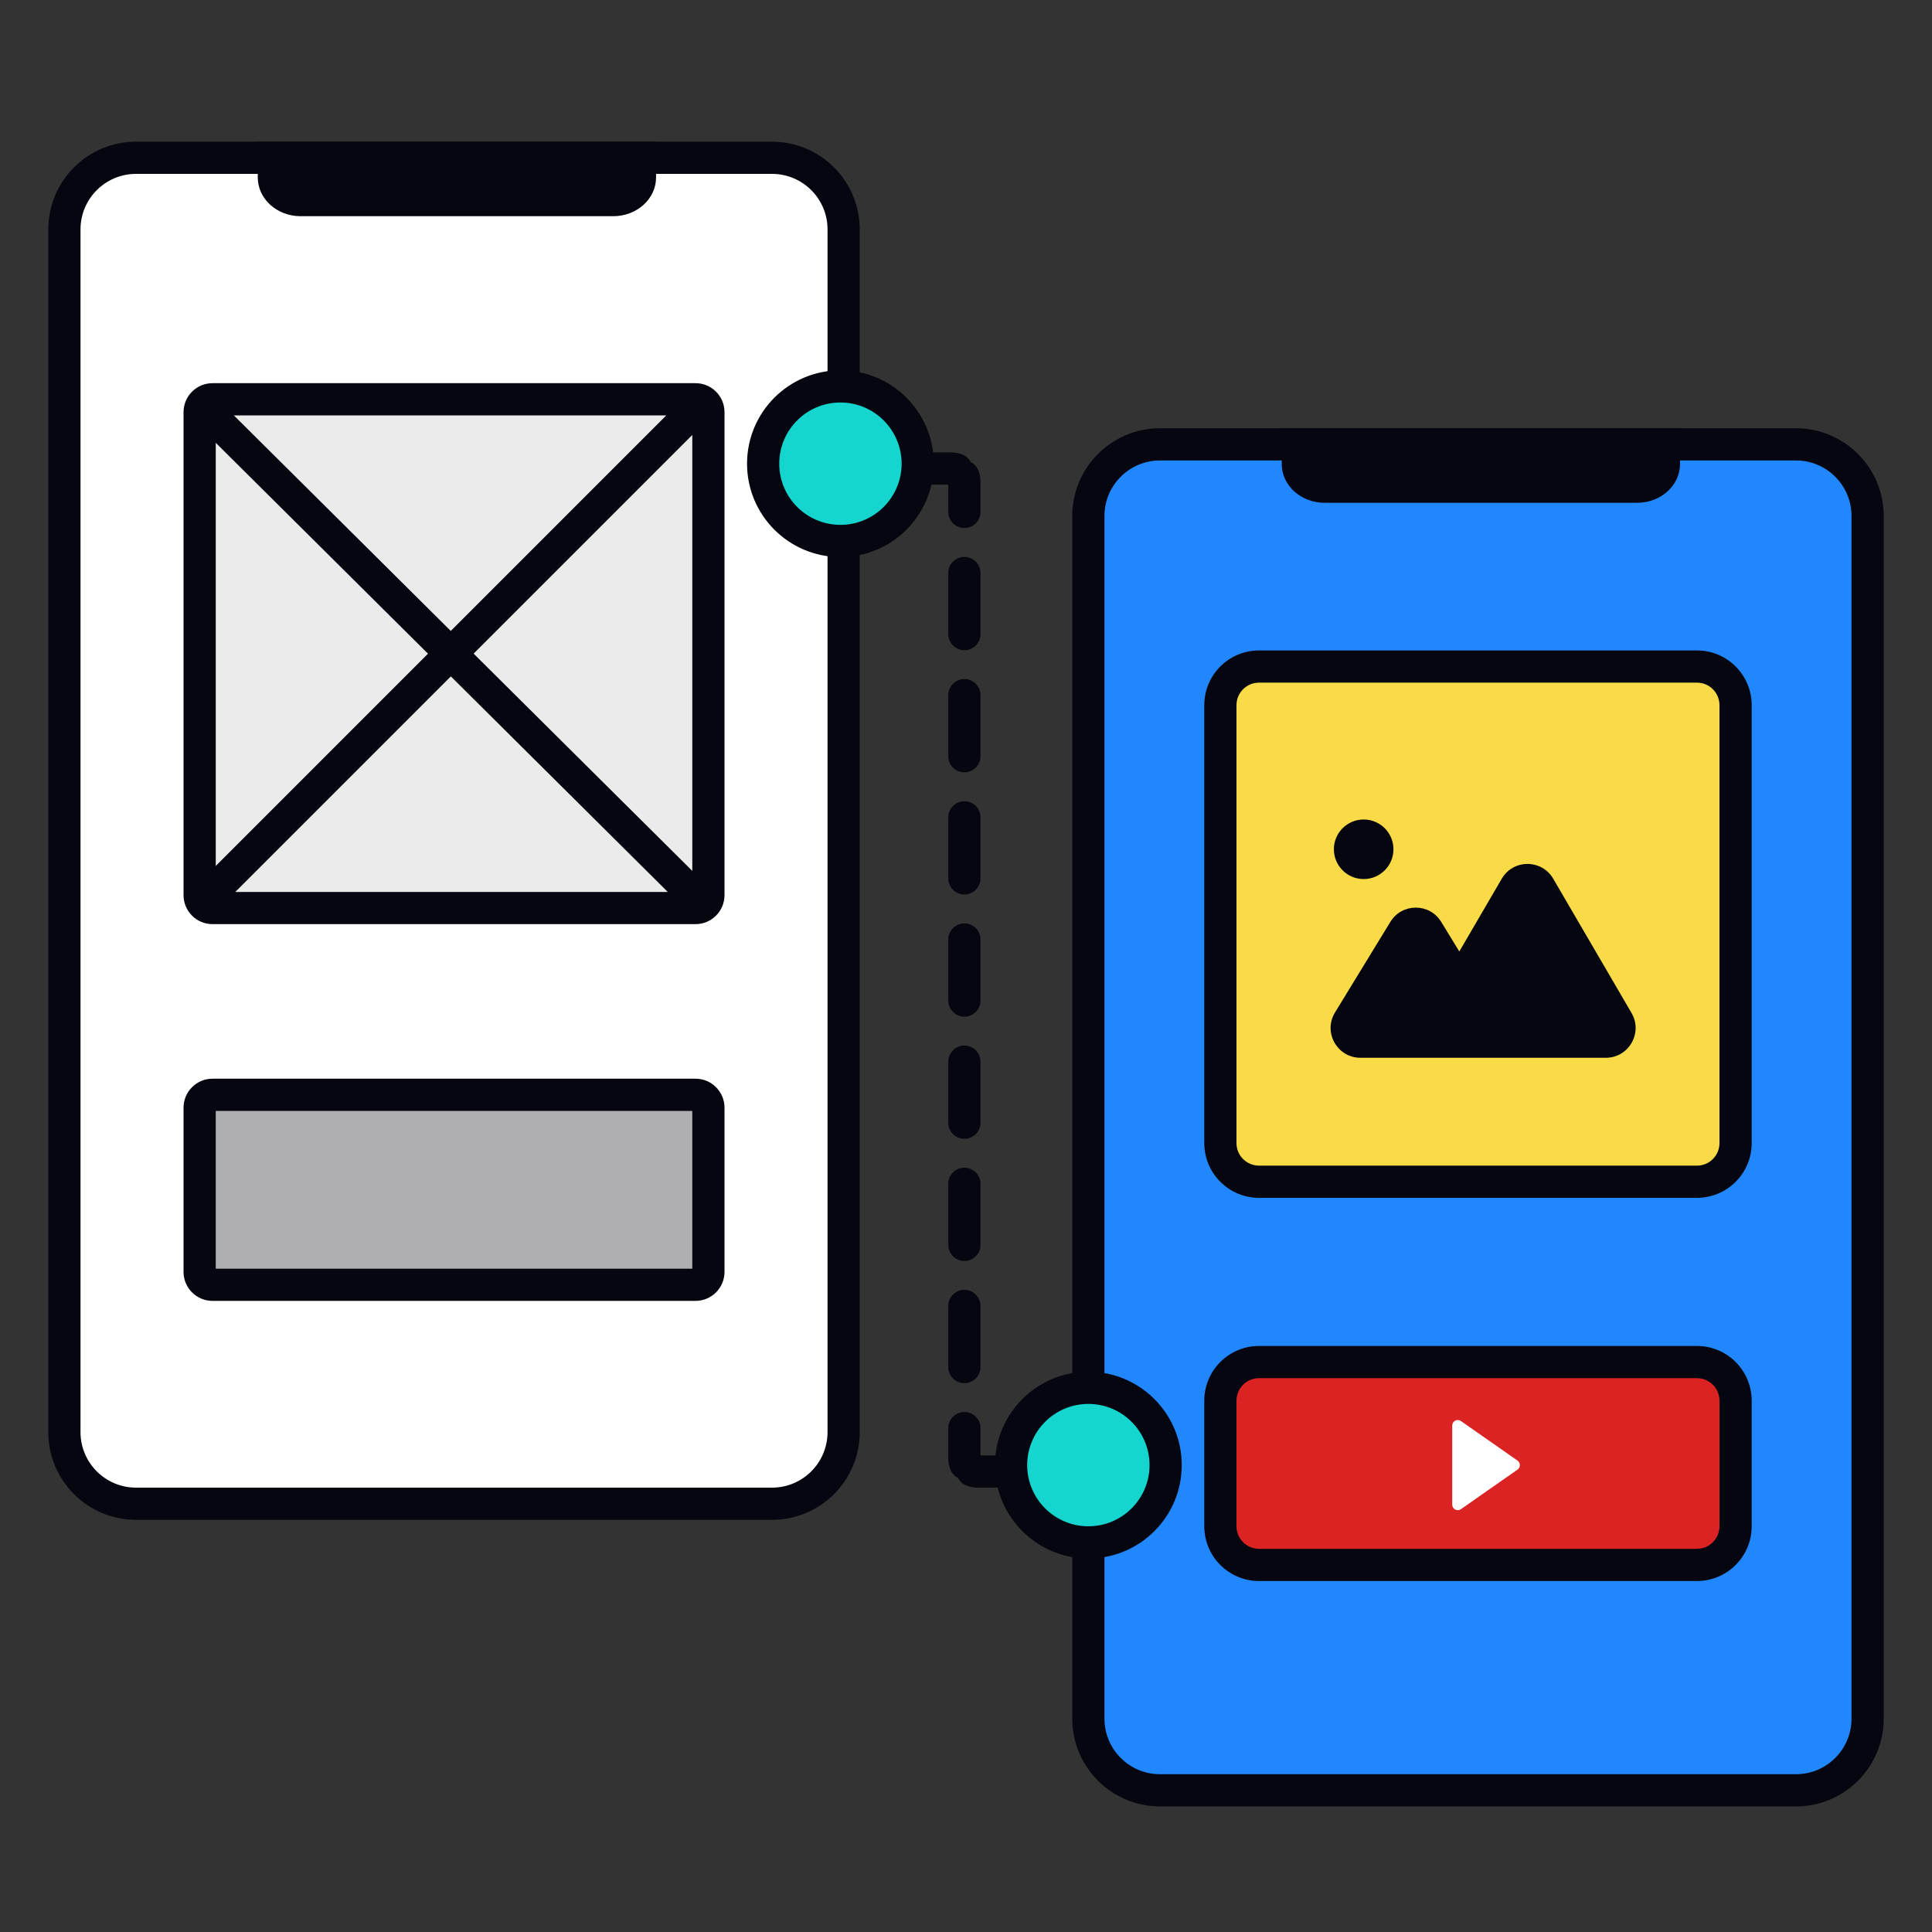 <svg width="600" height="600" viewBox="0 0 600 600" fill="none" xmlns="http://www.w3.org/2000/svg">
<rect x="0" y="0" width="600" height="600" fill="#333333" stroke="none"/>
<path d="M338 160.251C338 147.962 347.962 138 360.251 138H557.749C570.038 138 580 147.962 580 160.251V533.749C580 546.038 570.038 556 557.749 556H360.251C347.962 556 338 546.038 338 533.749V160.251Z" fill="#2187FF"/>
<path fill-rule="evenodd" clip-rule="evenodd" d="M333 160.251C333 145.201 345.201 133 360.251 133H557.749C572.799 133 585 145.201 585 160.251V533.749C585 548.799 572.799 561 557.749 561H360.251C345.201 561 333 548.799 333 533.749V160.251ZM360.251 143C350.724 143 343 150.724 343 160.251V533.749C343 543.276 350.724 551 360.251 551H557.749C567.276 551 575 543.276 575 533.749V160.251C575 150.724 567.276 143 557.749 143H360.251Z" fill="#05060F"/>
<path d="M398.053 133H521.747V144.105C521.747 150.753 515.795 156.143 508.453 156.143H411.346C404.004 156.143 398.053 150.753 398.053 144.105V133Z" fill="#05060F"/>
<path d="M379 219C379 212.373 384.373 207 391 207H527C533.627 207 539 212.373 539 219V355C539 361.627 533.627 367 527 367H391C384.373 367 379 361.627 379 355V219Z" fill="#F8DB46"/>
<path fill-rule="evenodd" clip-rule="evenodd" d="M374 219C374 209.611 381.611 202 391 202H527C536.389 202 544 209.611 544 219V355C544 364.389 536.389 372 527 372H391C381.611 372 374 364.389 374 355V219ZM391 212C387.134 212 384 215.134 384 219V355C384 358.866 387.134 362 391 362H527C530.866 362 534 358.866 534 355V219C534 215.134 530.866 212 527 212H391Z" fill="#05060F"/>
<path d="M432.75 263.75C432.75 268.859 428.609 273 423.5 273C418.392 273 414.25 268.859 414.25 263.75C414.25 258.641 418.392 254.5 423.5 254.5C428.609 254.5 432.75 258.641 432.75 263.75Z" fill="#05060F"/>
<path fill-rule="evenodd" clip-rule="evenodd" d="M482.366 272.893C478.797 266.774 469.956 266.774 466.386 272.893L453.201 295.497L447.578 286.296C443.971 280.394 435.399 280.394 431.792 286.296L414.601 314.427C410.834 320.59 415.27 328.5 422.494 328.5L451.25 328.5L498.699 328.5C505.838 328.5 510.286 320.756 506.689 314.589L482.366 272.893Z" fill="#05060F"/>
<path d="M379 437C379 430.373 384.373 425 391 425H527C533.627 425 539 430.373 539 437V472C539 478.627 533.627 484 527 484H391C384.373 484 379 478.627 379 472V437Z" fill="#DB2323"/>
<path fill-rule="evenodd" clip-rule="evenodd" d="M453.673 468.709L471.234 456.429C472.255 455.749 472.255 454.251 471.234 453.571L453.673 441.291C452.53 440.53 451 441.349 451 442.72V467.28C451 468.651 452.53 469.47 453.673 468.709Z" fill="white"/>
<path fill-rule="evenodd" clip-rule="evenodd" d="M374 435C374 425.611 381.611 418 391 418H527C536.389 418 544 425.611 544 435V474C544 483.389 536.389 491 527 491H391C381.611 491 374 483.389 374 474V435ZM391 428C387.134 428 384 431.134 384 435V474C384 477.866 387.134 481 391 481H527C530.866 481 534 477.866 534 474V435C534 431.134 530.866 428 527 428H391Z" fill="#05060F"/>
<path d="M20 71.251C20 58.962 29.962 49 42.251 49H239.749C252.038 49 262 58.962 262 71.251V444.749C262 457.038 252.038 467 239.749 467H42.251C29.962 467 20 457.038 20 444.749V71.251Z" fill="white"/>
<path fill-rule="evenodd" clip-rule="evenodd" d="M15 71.251C15 56.201 27.201 44 42.251 44H239.749C254.799 44 267 56.201 267 71.251V444.749C267 459.799 254.799 472 239.749 472H42.251C27.201 472 15 459.799 15 444.749V71.251ZM42.251 54C32.724 54 25 61.724 25 71.251V444.749C25 454.276 32.724 462 42.251 462H239.749C249.276 462 257 454.276 257 444.749V71.251C257 61.724 249.276 54 239.749 54H42.251Z" fill="#05060F"/>
<path d="M80.053 44H203.747V55.105C203.747 61.753 197.795 67.143 190.453 67.143H93.346C86.004 67.143 80.053 61.753 80.053 55.105V44Z" fill="#05060F"/>
<path d="M62 344C62 341.791 63.791 340 66 340H216C218.209 340 220 341.791 220 344V395C220 397.209 218.209 399 216 399H66C63.791 399 62 397.209 62 395V344Z" fill="#05060F" fill-opacity="0.32"/>
<path fill-rule="evenodd" clip-rule="evenodd" d="M57 344C57 339.029 61.029 335 66 335H216C220.971 335 225 339.029 225 344V395C225 399.971 220.971 404 216 404H66C61.029 404 57 399.971 57 395V344ZM67 345V394H215V345H67Z" fill="#05060F"/>
<path d="M62 128C62 125.791 63.791 124 66 124H216C218.209 124 220 125.791 220 128V278C220 280.209 218.209 282 216 282H66C63.791 282 62 280.209 62 278V128Z" fill="#05060F" fill-opacity="0.08"/>
<path fill-rule="evenodd" clip-rule="evenodd" d="M66 119C61.029 119 57 123.029 57 128V278C57 282.971 61.029 287 66 287H216C220.971 287 225 282.971 225 278V128C225 123.029 220.971 119 216 119H66ZM67 137.516V268.929L132.918 203.011L67 137.516ZM73.072 277H207.384L140.012 210.06L73.072 277ZM215 270.47V135.071L147.083 202.989L215 270.47ZM206.929 129H72.617L139.989 195.94L206.929 129Z" fill="#05060F"/>
<path fill-rule="evenodd" clip-rule="evenodd" d="M276.75 150.5H270.5V140.5H276.75C279.511 140.5 281.75 142.739 281.75 145.5C281.75 148.261 279.511 150.5 276.75 150.5ZM284.25 145.5C284.25 142.739 286.489 140.5 289.25 140.5H295.5C296.711 140.5 297.878 140.742 298.946 141.185C300.086 141.657 300.958 142.503 301.48 143.52C302.497 144.042 303.343 144.914 303.815 146.054C304.258 147.122 304.5 148.289 304.5 149.5V158.984C304.5 161.746 302.261 163.984 299.5 163.984C296.739 163.984 294.5 161.746 294.5 158.984V150.5H289.25C286.489 150.5 284.25 148.261 284.25 145.5ZM299.5 172.953C302.261 172.953 304.5 175.192 304.5 177.953V196.922C304.5 199.683 302.261 201.922 299.5 201.922C296.739 201.922 294.5 199.683 294.5 196.922V177.953C294.5 175.192 296.739 172.953 299.5 172.953ZM299.5 210.891C302.261 210.891 304.5 213.129 304.5 215.891V234.859C304.5 237.621 302.261 239.859 299.5 239.859C296.739 239.859 294.5 237.621 294.5 234.859V215.891C294.5 213.129 296.739 210.891 299.5 210.891ZM299.5 248.828C302.261 248.828 304.5 251.067 304.5 253.828V272.797C304.5 275.558 302.261 277.797 299.5 277.797C296.739 277.797 294.5 275.558 294.5 272.797V253.828C294.5 251.067 296.739 248.828 299.5 248.828ZM299.5 286.766C302.261 286.766 304.5 289.004 304.5 291.766V310.734C304.5 313.496 302.261 315.734 299.5 315.734C296.739 315.734 294.5 313.496 294.5 310.734V291.766C294.5 289.004 296.739 286.766 299.5 286.766ZM299.5 324.703C302.261 324.703 304.5 326.942 304.5 329.703V348.672C304.5 351.433 302.261 353.672 299.5 353.672C296.739 353.672 294.5 351.433 294.5 348.672V329.703C294.5 326.942 296.739 324.703 299.5 324.703ZM299.5 362.641C302.261 362.641 304.5 364.879 304.5 367.641V386.609C304.5 389.371 302.261 391.609 299.5 391.609C296.739 391.609 294.5 389.371 294.5 386.609V367.641C294.5 364.879 296.739 362.641 299.5 362.641ZM299.5 400.578C302.261 400.578 304.5 402.817 304.5 405.578V424.547C304.5 427.308 302.261 429.547 299.5 429.547C296.739 429.547 294.5 427.308 294.5 424.547V405.578C294.5 402.817 296.739 400.578 299.5 400.578ZM299.5 438.516C302.261 438.516 304.5 440.754 304.5 443.516V452H310.375C313.136 452 315.375 454.239 315.375 457C315.375 459.761 313.136 462 310.375 462H303.5C302.289 462 301.122 461.758 300.054 461.315C298.914 460.843 298.042 459.997 297.52 458.98C296.502 458.458 295.657 457.586 295.185 456.446C294.742 455.378 294.5 454.211 294.5 453V443.516C294.5 440.754 296.739 438.516 299.5 438.516ZM319.125 457C319.125 454.239 321.364 452 324.125 452H331V462H324.125C321.364 462 319.125 459.761 319.125 457Z" fill="#05060F"/>
<circle cx="339" cy="455" r="23" fill="#15D6CF"/>
<circle cx="261" cy="143" r="23" fill="#15D6CF"/>
<path fill-rule="evenodd" clip-rule="evenodd" d="M261 163C271.493 163 280 154.493 280 144C280 133.507 271.493 125 261 125C250.507 125 242 133.507 242 144C242 154.493 250.507 163 261 163ZM261 173C277.016 173 290 160.016 290 144C290 127.984 277.016 115 261 115C244.984 115 232 127.984 232 144C232 160.016 244.984 173 261 173Z" fill="#05060F"/>
<path fill-rule="evenodd" clip-rule="evenodd" d="M338 474C348.493 474 357 465.493 357 455C357 444.507 348.493 436 338 436C327.507 436 319 444.507 319 455C319 465.493 327.507 474 338 474ZM338 484C354.016 484 367 471.016 367 455C367 438.984 354.016 426 338 426C321.984 426 309 438.984 309 455C309 471.016 321.984 484 338 484Z" fill="#05060F"/>
</svg>
